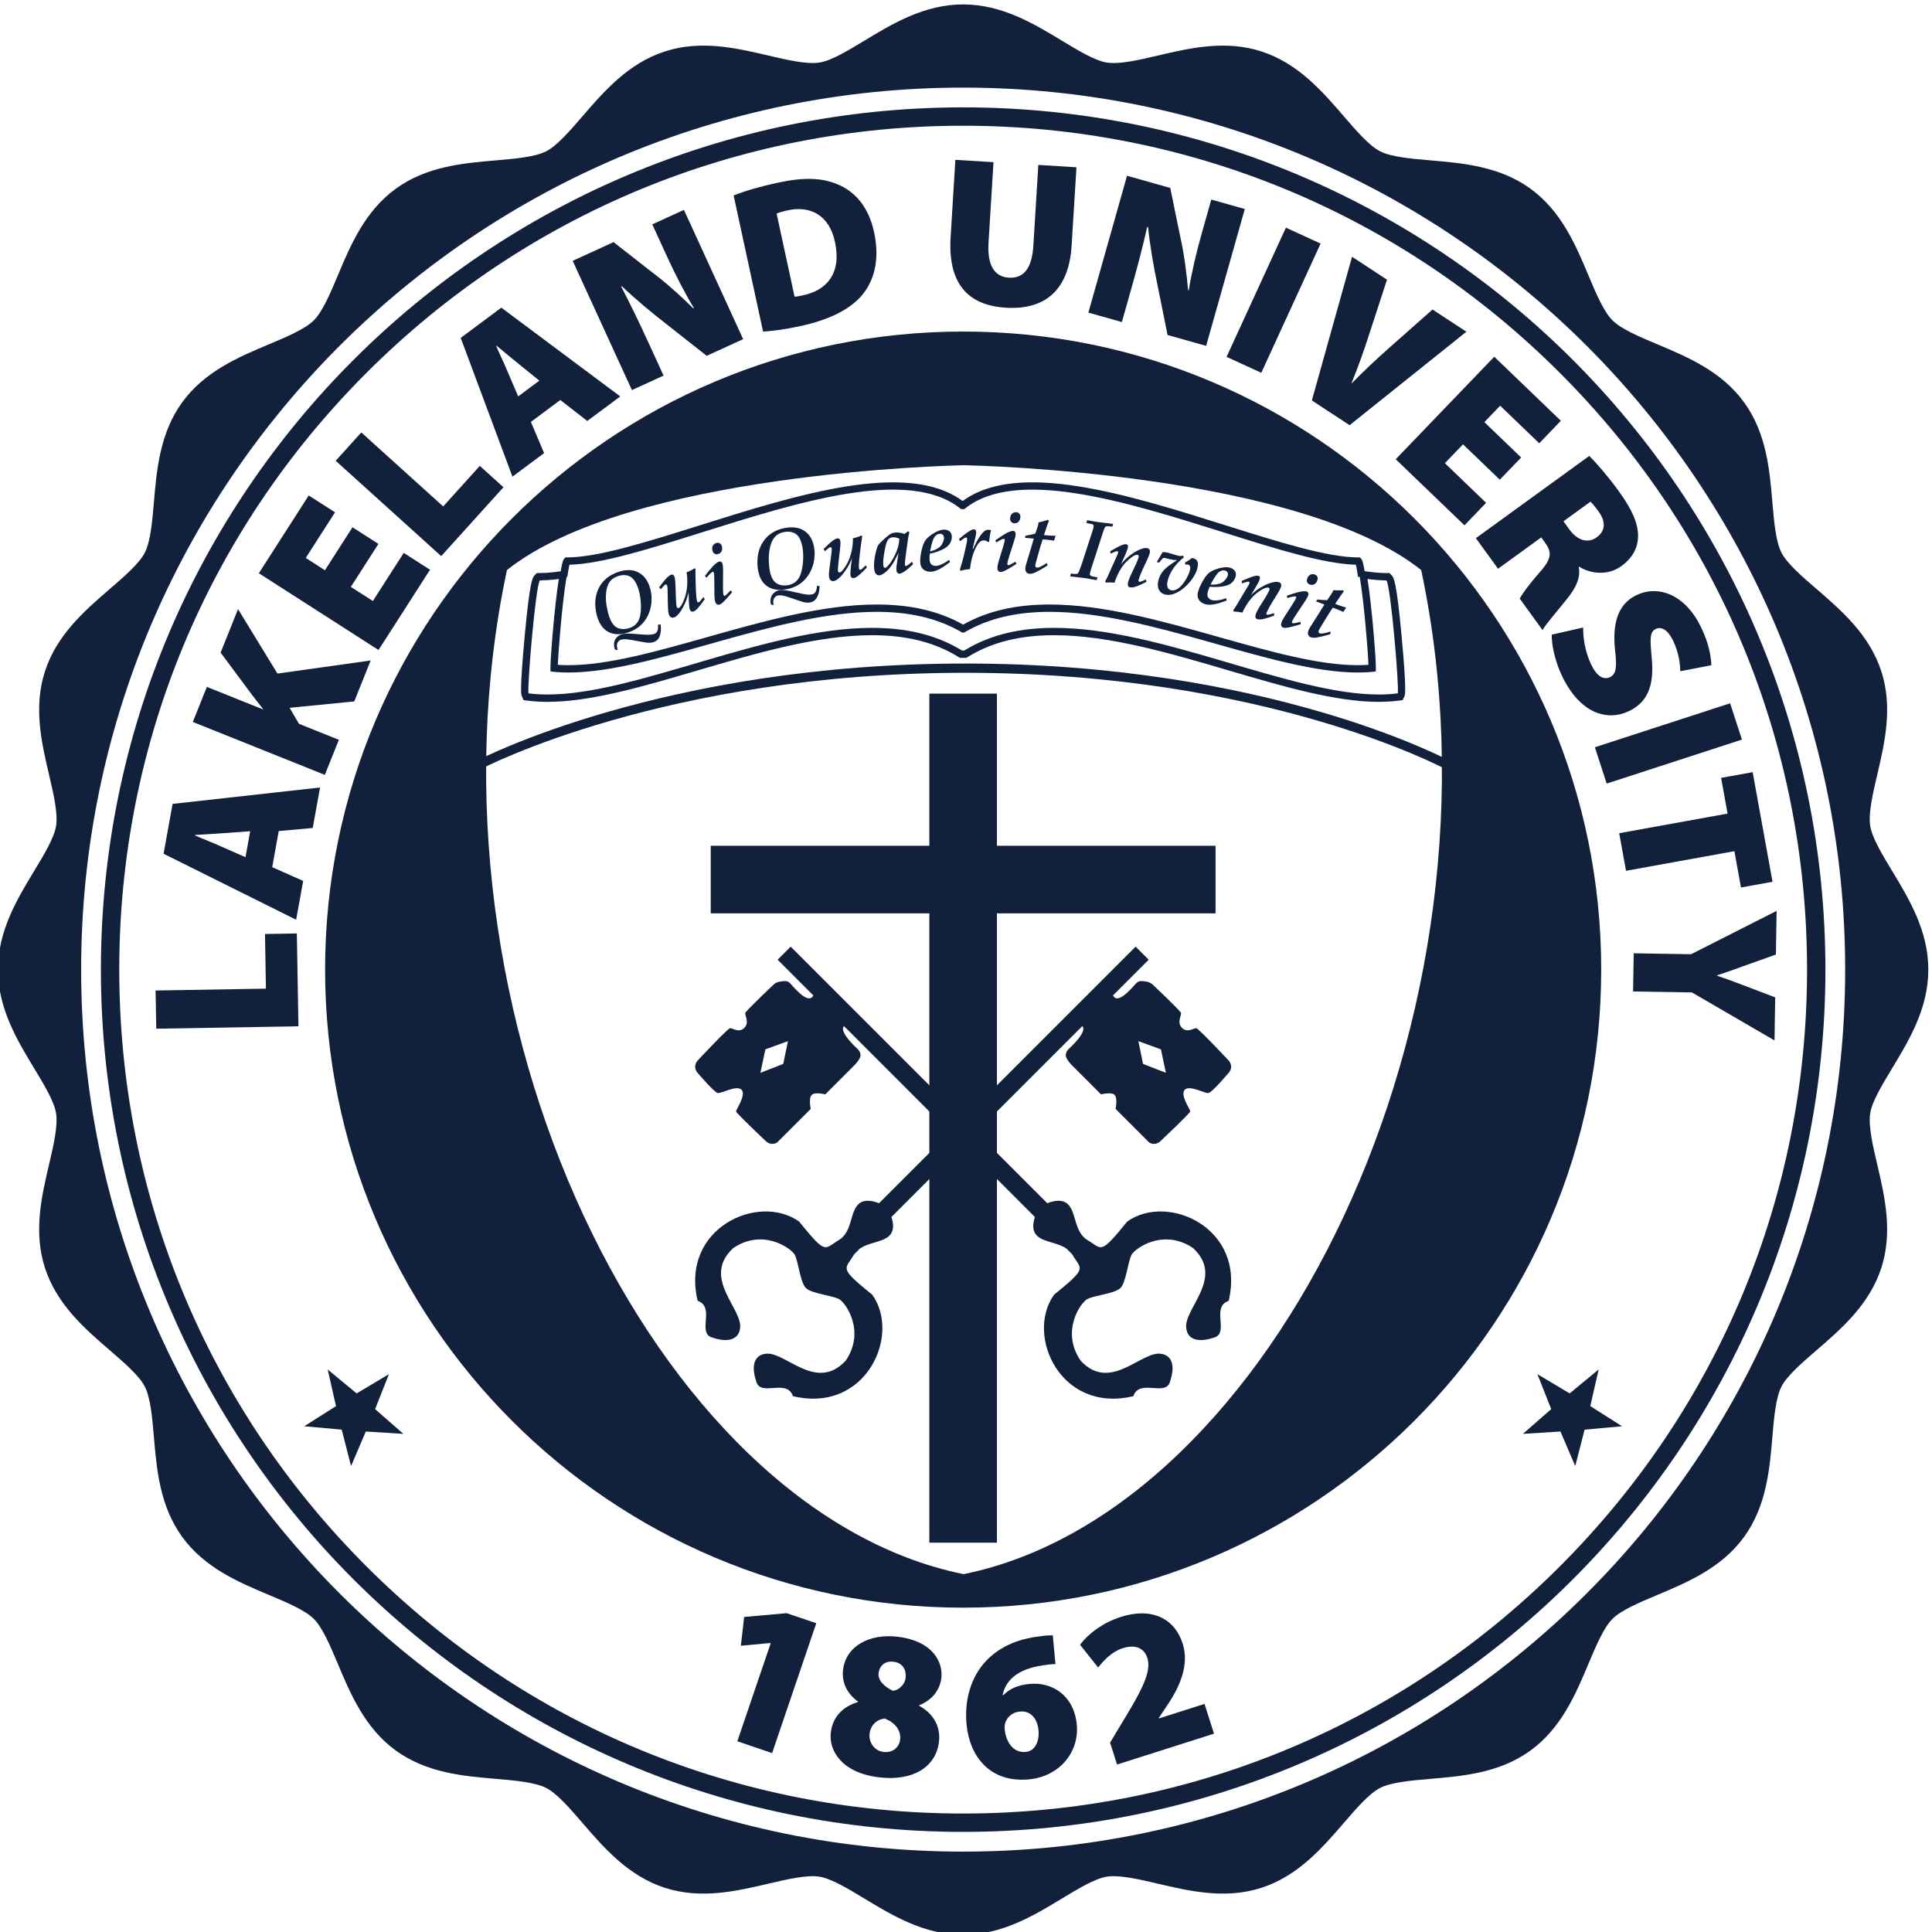 <?xml version="1.0" ?>
<!-- Created with Inkscape (http://www.inkscape.org/) -->
<svg xmlns="http://www.w3.org/2000/svg" xmlns:sodipodi="http://sodipodi.sourceforge.net/DTD/sodipodi-0.dtd" xmlns:inkscape="http://www.inkscape.org/namespaces/inkscape" version="1.1" id="svg29" xml:space="preserve" viewBox="0 0 195.193 195.192" sodipodi:docname="logo.svg" inkscape:version="0.92+devel unknown">
	<defs id="defs33">
		<clipPath clipPathUnits="userSpaceOnUse" id="clipPath47">
			<path d="M 0,792 H 612 V 0 H 0 Z" id="path45" inkscape:connector-curvature="0"/>
		</clipPath>
		<clipPath clipPathUnits="userSpaceOnUse" id="clipPath59">
			<path d="M 28,38.475 H 589 V 26.492 H 28 Z" id="path57" inkscape:connector-curvature="0"/>
		</clipPath>
		<clipPath clipPathUnits="userSpaceOnUse" id="clipPath77">
			<path d="M 17.453,85.131 H 37 V 33.44 H 17.453 Z" id="path75" inkscape:connector-curvature="0"/>
		</clipPath>
		<clipPath clipPathUnits="userSpaceOnUse" id="clipPath101">
			<path d="M 0,792 H 612 V 0 H 0 Z" id="path99" inkscape:connector-curvature="0"/>
		</clipPath>
		<clipPath clipPathUnits="userSpaceOnUse" id="clipPath175">
			<path d="m 236.8,209.945 h 91.295 V 301.24 H 236.8 Z" id="path173" inkscape:connector-curvature="0"/>
		</clipPath>
		<clipPath clipPathUnits="userSpaceOnUse" id="clipPath379">
			<path d="M 474.705,209.945 H 566 v 91.295 h -91.295 z" id="path377" inkscape:connector-curvature="0"/>
		</clipPath>
		<clipPath clipPathUnits="userSpaceOnUse" id="clipPath583">
			<path d="m 277.56,345.28 h 248.4 v 248.399 h -248.4 z" id="path581" inkscape:connector-curvature="0"/>
		</clipPath>
		<clipPath clipPathUnits="userSpaceOnUse" id="clipPath789">
			<path d="m 355.752,209.2 h 91.296 v 91.296 h -91.296 z" id="path787" inkscape:connector-curvature="0"/>
		</clipPath>
	</defs>
	<sodipodi:namedview pagecolor="#ffffff" bordercolor="#666666" inkscape:document-rotation="0" borderopacity="1" objecttolerance="10" gridtolerance="10" guidetolerance="10" inkscape:pageopacity="0" inkscape:pageshadow="2" inkscape:window-width="1920" inkscape:window-height="1061" id="namedview31" showgrid="false" fit-margin-top="0" fit-margin-left="0" fit-margin-right="0" fit-margin-bottom="0" inkscape:zoom="1" inkscape:cx="103.25754" inkscape:cy="44.121138" inkscape:window-x="0" inkscape:window-y="0" inkscape:window-maximized="0" inkscape:current-layer="g37"/>
	<g id="g37" inkscape:groupmode="layer" inkscape:label="file" transform="matrix(1.333,0,0,-1.333,-304.742,679.071)">
		<g id="g577" transform="matrix(0.589,0,0,0.589,64.976,159.417)">
			<g id="g579" clip-path="url(#clipPath583)">
				<g id="g585" transform="translate(339.729,495.299)">
					<path d="m 0,0 -0.561,1.053 c 0.235,0.124 23.914,12.515 62.867,12.515 38.956,0 62.096,-12.393 62.326,-12.519 L 124.059,0.003 C 123.833,0.127 100.935,12.376 62.306,12.376 23.674,12.376 0.233,0.123 0,0" style="fill:#12213b;fill-opacity:1;fill-rule:nonzero;stroke:none" id="path587" inkscape:connector-curvature="0"/>
				</g>
				<g id="g589" transform="translate(401.761,580.434)">
					<path d="m 0,0 c -61.277,0 -110.953,-49.677 -110.953,-110.953 0,-61.279 49.676,-110.957 110.953,-110.957 61.277,0 110.956,49.678 110.956,110.957 C 110.956,-49.677 61.277,0 0,0 m 0,-2.362 c 29.006,0 56.276,-11.295 76.787,-31.806 20.511,-20.511 31.807,-47.781 31.807,-76.785 0,-29.006 -11.296,-56.278 -31.807,-76.789 -20.511,-20.51 -47.781,-31.806 -76.787,-31.806 -29.006,0 -56.275,11.296 -76.785,31.806 -20.511,20.511 -31.807,47.781 -31.807,76.789 0,29.005 11.296,56.275 31.807,76.785 20.51,20.511 47.779,31.806 76.785,31.806" style="fill:#12213b;fill-opacity:1;fill-rule:nonzero;stroke:none" id="path591" inkscape:connector-curvature="0"/>
				</g>
				<g id="g593" transform="translate(319.988,418.027)">
					<path d="m 0,0 3.727,-3.08 4.154,2.475 -1.778,-4.496 3.637,-3.186 -4.828,0.304 -1.905,-4.446 -1.201,4.684 -4.818,0.439 4.085,2.592 z" style="fill:#12213b;fill-opacity:1;fill-rule:nonzero;stroke:none" id="path595" inkscape:connector-curvature="0"/>
				</g>
				<g id="g597" transform="translate(401.817,391.69)">
					<path d="m 0,0 c -39.732,8.045 -70.968,71.702 -58.761,129.207 15.709,12.517 57.132,13.455 58.82,13.488 C 0.025,142.696 0,142.696 0,142.696 h 0.119 c 0,0 -0.024,0 -0.06,-0.001 1.689,-0.033 43.119,-0.971 58.826,-13.488 C 71.09,71.702 39.736,8.045 0,0 m -0.055,159.897 c -45.345,0 -82.106,-36.762 -82.106,-82.105 0,-45.348 36.761,-82.107 82.106,-82.107 45.345,0 82.105,36.759 82.105,82.107 0,45.343 -36.76,82.105 -82.105,82.105" style="fill:#12213b;fill-opacity:1;fill-rule:nonzero;stroke:none" id="path599" inkscape:connector-curvature="0"/>
				</g>
				<g id="g601" transform="translate(401.817,534.386)">
					<path d="M 0,0 C 0,0 0.025,0 0.059,-0.001 0.095,0 0.119,0 0.119,0 Z" style="fill:#12213b;fill-opacity:1;fill-rule:nonzero;stroke:none" id="path603" inkscape:connector-curvature="0"/>
				</g>
				<g id="g605" transform="translate(483.537,418.027)">
					<path d="m 0,0 -3.729,-3.08 -4.152,2.475 1.778,-4.496 -3.639,-3.186 4.828,0.304 1.904,-4.446 1.202,4.684 4.818,0.439 -4.083,2.592 z" style="fill:#12213b;fill-opacity:1;fill-rule:nonzero;stroke:none" id="path607" inkscape:connector-curvature="0"/>
				</g>
				<g id="g609" transform="translate(376.997,382.807)">
					<path d="m 0,0 -0.051,0.018 -3.79,-0.347 0.427,3.7 5.473,0.49 3.806,-1.294 -5.684,-16.714 -4.475,1.523 z" style="fill:#12213b;fill-opacity:1;fill-rule:nonzero;stroke:none" id="path611" inkscape:connector-curvature="0"/>
				</g>
				<g id="g613" transform="translate(390.879,378.96)">
					<path d="M 0,0 C -0.117,-0.944 0.74,-1.761 1.852,-2.283 2.573,-2.208 3.37,-1.512 3.477,-0.65 3.597,0.32 3.171,1.303 1.932,1.458 0.773,1.601 0.11,0.889 0,0 m 2.77,-8.581 c 0.156,1.268 -0.734,2.254 -1.988,2.737 -1.058,-0.143 -1.804,-0.873 -1.938,-1.95 -0.13,-1.051 0.549,-2.203 1.788,-2.355 1.132,-0.141 2.011,0.544 2.138,1.568 m -5.413,4.912 c -1.484,1.059 -2.119,2.56 -1.929,4.097 0.38,3.073 3.426,4.693 7.092,4.24 C 6.941,4.121 8.332,1.431 8.072,-0.671 7.885,-2.18 6.873,-3.506 5.206,-4.148 L 5.2,-4.202 c 1.439,-0.752 2.859,-2.323 2.569,-4.669 -0.401,-3.234 -3.365,-5.085 -7.759,-4.54 -4.798,0.593 -6.439,3.478 -6.155,5.769 0.256,2.075 1.589,3.334 3.495,3.919 z" style="fill:#12213b;fill-opacity:1;fill-rule:nonzero;stroke:none" id="path615" inkscape:connector-curvature="0"/>
				</g>
				<g id="g617" transform="translate(409.837,368.817)">
					<path d="M 0,0 C 1.163,0.109 1.758,1.337 1.622,2.797 1.506,4.041 0.785,5.338 -0.783,5.192 -1.757,5.101 -2.434,4.466 -2.664,3.707 -2.752,3.481 -2.751,3.18 -2.703,2.667 c 0.212,-1.399 1.054,-2.821 2.676,-2.67 z M 3.803,11.294 C 3.338,11.304 2.908,11.237 2.289,11.153 -1.32,10.652 -2.642,9.028 -2.999,7.304 l 0.108,0.009 C -2.069,8.154 -0.993,8.609 0.495,8.747 3.388,9.018 6.198,7.26 6.547,3.502 6.883,-0.094 4.252,-3.177 0.385,-3.537 c -5.085,-0.475 -7.65,3.051 -8.025,7.08 -0.302,3.246 0.63,6.115 2.438,8.084 1.736,1.853 4.065,2.915 7.035,3.247 0.778,0.127 1.244,0.116 1.625,0.124 z" style="fill:#12213b;fill-opacity:1;fill-rule:nonzero;stroke:none" id="path619" inkscape:connector-curvature="0"/>
				</g>
				<g id="g621" transform="translate(421.565,367.191)">
					<path d="m 0,0 -0.897,2.821 1.678,2.786 c 2.469,4.064 3.651,6.349 3.125,8.091 -0.387,1.217 -1.461,1.815 -3.169,1.272 -1.398,-0.445 -2.444,-1.547 -3.169,-2.491 l -2.331,2.935 c 0.997,1.343 2.864,2.821 5.271,3.588 3.908,1.242 6.887,-0.146 7.941,-3.459 C 9.306,12.852 8.082,10.069 6.6,7.83 L 5.364,5.982 5.381,5.931 l 5.875,1.87 1.218,-3.83 z" style="fill:#12213b;fill-opacity:1;fill-rule:nonzero;stroke:none" id="path623" inkscape:connector-curvature="0"/>
				</g>
				<path d="m 406.109,395.738 h -8.697 v 109.257 h 8.697 z" style="fill:#12213b;fill-opacity:1;fill-rule:nonzero;stroke:none" id="path625" inkscape:connector-curvature="0"/>
				<path d="m 434.241,476.72 h -64.959 v 8.697 h 64.959 z" style="fill:#12213b;fill-opacity:1;fill-rule:nonzero;stroke:none" id="path627" inkscape:connector-curvature="0"/>
				<g id="g629" transform="translate(356.959,510.667)">
					<path d="M 0,0 C -0.116,0.302 -0.154,0.588 -0.113,0.856 -0.073,1.123 0.032,1.352 0.204,1.538 0.376,1.726 0.563,1.856 0.769,1.926 0.972,1.997 1.193,2.04 1.428,2.055 1.757,2.071 2.323,2.04 3.123,1.964 3.704,1.914 4.128,1.893 4.393,1.904 4.658,1.916 4.877,1.951 5.047,2.01 5.252,2.081 5.392,2.217 5.47,2.419 5.548,2.621 5.57,2.885 5.538,3.213 L 5.879,3.218 C 5.912,2.91 5.92,2.651 5.905,2.442 5.889,2.233 5.854,2.043 5.8,1.87 5.746,1.697 5.684,1.555 5.612,1.443 5.541,1.332 5.455,1.237 5.355,1.159 5.255,1.082 5.136,1.019 4.999,0.971 4.861,0.923 4.729,0.893 4.601,0.879 4.435,0.866 4.24,0.871 4.014,0.894 3.895,0.906 3.639,0.95 3.246,1.028 2.275,1.215 1.662,1.314 1.404,1.327 1.146,1.339 0.926,1.314 0.741,1.25 0.559,1.187 0.418,1.054 0.316,0.852 0.214,0.648 0.225,0.354 0.348,-0.032 L 0.312,-0.073 Z M -0.735,4.201 C -0.642,3.933 -0.53,3.692 -0.399,3.48 -0.269,3.267 -0.13,3.101 0.017,2.981 0.164,2.861 0.331,2.771 0.518,2.712 0.705,2.653 0.918,2.627 1.157,2.634 1.397,2.642 1.627,2.684 1.848,2.761 2.181,2.877 2.447,3.03 2.644,3.223 2.842,3.416 2.993,3.636 3.094,3.884 3.197,4.132 3.267,4.431 3.304,4.783 3.358,5.248 3.355,5.773 3.298,6.354 3.24,6.936 3.126,7.474 2.955,7.967 2.847,8.279 2.715,8.553 2.562,8.79 2.408,9.026 2.235,9.208 2.043,9.335 1.851,9.462 1.611,9.541 1.323,9.574 1.034,9.605 0.724,9.563 0.391,9.448 0.031,9.323 -0.255,9.158 -0.466,8.953 -0.678,8.748 -0.841,8.491 -0.955,8.18 -1.07,7.87 -1.139,7.478 -1.163,7.003 -1.187,6.528 -1.153,6.031 -1.059,5.51 -0.966,4.99 -0.858,4.553 -0.735,4.201 M -2.229,4.045 c -0.155,0.45 -0.253,0.944 -0.295,1.483 -0.041,0.538 0.003,1.06 0.131,1.562 0.097,0.373 0.248,0.735 0.456,1.09 0.207,0.353 0.499,0.69 0.876,1.008 0.376,0.318 0.856,0.579 1.44,0.781 0.974,0.337 1.817,0.34 2.53,0.008 C 3.621,9.645 4.131,9.037 4.437,8.154 4.677,7.462 4.76,6.744 4.685,6.001 4.595,5.123 4.304,4.35 3.812,3.682 3.321,3.013 2.63,2.524 1.742,2.217 1.274,2.055 0.825,1.974 0.395,1.975 -0.036,1.977 -0.422,2.06 -0.765,2.225 -1.109,2.39 -1.399,2.623 -1.638,2.924 -1.877,3.225 -2.074,3.599 -2.229,4.045" style="fill:#12213b;fill-opacity:1;fill-rule:nonzero;stroke:none" id="path631" inkscape:connector-curvature="0"/>
				</g>
				<g id="g633" transform="translate(362.849,518.423)">
					<path d="M 0,0 -0.204,0.252 C 0.254,0.884 0.614,1.321 0.874,1.563 1.058,1.731 1.217,1.835 1.352,1.875 1.448,1.902 1.533,1.893 1.607,1.846 1.682,1.799 1.74,1.708 1.779,1.571 1.812,1.458 1.835,1.332 1.852,1.192 c 0.023,-0.23 0.041,-0.6 0.056,-1.11 0.032,-1.008 0.06,-1.654 0.085,-1.936 0.013,-0.184 0.032,-0.319 0.058,-0.404 0.02,-0.072 0.052,-0.12 0.095,-0.144 0.044,-0.025 0.091,-0.03 0.141,-0.015 0.067,0.02 0.136,0.071 0.21,0.155 0.118,0.131 0.249,0.356 0.396,0.676 0.145,0.32 0.255,0.633 0.329,0.94 0.128,0.518 0.193,1.033 0.196,1.547 0.004,0.513 -0.031,0.941 -0.101,1.283 0.373,0.134 0.72,0.308 1.041,0.52 L 4.47,2.642 c -0.008,-0.46 0,-1.096 0.022,-1.907 0.022,-0.81 0.053,-1.396 0.092,-1.757 0.029,-0.236 0.058,-0.404 0.088,-0.506 0.02,-0.066 0.047,-0.11 0.082,-0.132 0.036,-0.023 0.076,-0.028 0.119,-0.015 0.05,0.014 0.1,0.045 0.148,0.093 0.067,0.067 0.222,0.259 0.464,0.576 L 5.664,-1.265 5.229,-1.863 C 5.057,-2.09 4.901,-2.281 4.763,-2.434 4.624,-2.587 4.501,-2.697 4.397,-2.765 4.323,-2.812 4.248,-2.847 4.174,-2.868 4.076,-2.897 3.986,-2.886 3.904,-2.835 3.821,-2.784 3.76,-2.69 3.719,-2.552 3.698,-2.48 3.683,-2.404 3.674,-2.321 3.65,-2.136 3.629,-1.885 3.613,-1.567 L 3.58,-0.36 C 3.512,-0.695 3.431,-0.991 3.34,-1.246 3.19,-1.675 2.999,-2.092 2.766,-2.497 2.533,-2.901 2.299,-3.209 2.063,-3.418 1.937,-3.528 1.814,-3.601 1.694,-3.636 1.547,-3.679 1.414,-3.663 1.294,-3.589 1.175,-3.515 1.086,-3.381 1.03,-3.186 0.993,-3.059 0.966,-2.912 0.95,-2.743 0.935,-2.617 0.922,-2.298 0.91,-1.783 0.893,-1.103 0.883,-0.56 0.879,-0.154 0.874,0.141 0.858,0.338 0.83,0.437 0.807,0.515 0.777,0.567 0.74,0.594 0.703,0.62 0.664,0.627 0.62,0.615 0.524,0.586 0.316,0.381 0,0" style="fill:#12213b;fill-opacity:1;fill-rule:nonzero;stroke:none" id="path635" inkscape:connector-curvature="0"/>
				</g>
				<g id="g637" transform="translate(369.497,523.428)">
					<path d="M 0,0 C -0.059,0.228 -0.038,0.43 0.062,0.609 0.161,0.787 0.311,0.902 0.51,0.953 0.679,0.997 0.829,0.978 0.958,0.9 1.088,0.821 1.175,0.696 1.22,0.524 1.282,0.278 1.268,0.064 1.174,-0.12 1.082,-0.304 0.934,-0.422 0.731,-0.474 0.552,-0.52 0.399,-0.502 0.27,-0.421 0.141,-0.341 0.051,-0.2 0,0 m -0.764,-3.524 -0.197,0.241 0.56,0.701 c 0.29,0.347 0.486,0.571 0.59,0.67 0.167,0.161 0.321,0.286 0.461,0.373 0.088,0.052 0.166,0.087 0.237,0.105 0.082,0.021 0.162,0.005 0.243,-0.048 0.079,-0.052 0.135,-0.139 0.166,-0.259 0.033,-0.131 0.055,-0.27 0.064,-0.418 0.012,-0.232 0.015,-0.742 0.005,-1.533 -0.008,-0.79 -0.007,-1.306 0.004,-1.547 0.012,-0.241 0.027,-0.397 0.046,-0.47 0.013,-0.054 0.039,-0.093 0.076,-0.118 0.037,-0.023 0.071,-0.03 0.105,-0.022 0.041,0.011 0.099,0.051 0.175,0.121 0.172,0.156 0.359,0.35 0.562,0.583 L 2.541,-5.384 C 2.323,-5.645 2.074,-5.93 1.793,-6.239 1.512,-6.547 1.3,-6.752 1.157,-6.851 1.064,-6.915 0.971,-6.959 0.877,-6.983 0.762,-7.013 0.657,-6.993 0.559,-6.924 0.463,-6.856 0.39,-6.73 0.343,-6.547 c -0.037,0.144 -0.06,0.298 -0.07,0.461 -0.015,0.216 -0.023,0.608 -0.02,1.173 0.002,1.169 -0.022,1.849 -0.071,2.042 -0.011,0.045 -0.031,0.077 -0.059,0.095 -0.029,0.018 -0.06,0.024 -0.093,0.014 -0.135,-0.034 -0.4,-0.288 -0.794,-0.762" style="fill:#12213b;fill-opacity:1;fill-rule:nonzero;stroke:none" id="path639" inkscape:connector-curvature="0"/>
				</g>
				<g id="g641" transform="translate(377.018,516.49)">
					<path d="m 0,0 c -0.072,0.316 -0.069,0.604 0.009,0.863 0.077,0.259 0.214,0.47 0.41,0.63 0.196,0.161 0.399,0.262 0.611,0.303 0.212,0.04 0.434,0.05 0.669,0.03 C 2.028,1.796 2.584,1.686 3.365,1.497 3.934,1.363 4.35,1.283 4.614,1.256 4.879,1.229 5.099,1.233 5.278,1.267 5.49,1.308 5.649,1.422 5.754,1.611 5.86,1.8 5.92,2.059 5.935,2.387 L 6.271,2.344 C 6.26,2.034 6.232,1.777 6.186,1.573 6.14,1.368 6.078,1.184 5.999,1.021 5.921,0.857 5.838,0.725 5.751,0.626 5.664,0.526 5.565,0.444 5.455,0.381 5.344,0.318 5.218,0.273 5.074,0.245 4.931,0.217 4.794,0.206 4.666,0.211 4.5,0.222 4.308,0.255 4.088,0.31 3.972,0.339 3.726,0.42 3.349,0.553 2.418,0.877 1.826,1.064 1.574,1.113 1.321,1.163 1.099,1.169 0.907,1.132 0.719,1.096 0.561,0.984 0.431,0.799 0.303,0.613 0.271,0.319 0.338,-0.081 L 0.297,-0.116 Z M -0.132,4.26 C -0.078,3.98 -0.001,3.726 0.097,3.497 0.197,3.268 0.31,3.083 0.439,2.943 0.566,2.802 0.719,2.689 0.895,2.603 1.071,2.518 1.277,2.462 1.516,2.435 1.752,2.408 1.986,2.417 2.215,2.461 2.561,2.528 2.844,2.642 3.067,2.804 3.289,2.967 3.469,3.163 3.605,3.395 3.742,3.626 3.853,3.913 3.939,4.256 4.058,4.71 4.13,5.229 4.156,5.815 4.182,6.399 4.145,6.949 4.046,7.463 3.983,7.788 3.893,8.078 3.774,8.335 3.656,8.591 3.511,8.796 3.339,8.95 3.168,9.103 2.942,9.216 2.662,9.29 2.382,9.362 2.069,9.365 1.723,9.299 1.35,9.227 1.045,9.105 0.807,8.932 0.568,8.759 0.371,8.527 0.215,8.236 0.057,7.945 -0.066,7.566 -0.157,7.099 -0.248,6.632 -0.284,6.134 -0.266,5.605 -0.248,5.075 -0.202,4.627 -0.132,4.26 m -1.504,0.059 c -0.09,0.468 -0.117,0.972 -0.081,1.512 0.036,0.539 0.154,1.048 0.352,1.529 0.148,0.354 0.351,0.692 0.607,1.013 0.255,0.321 0.591,0.612 1.01,0.873 0.417,0.262 0.93,0.451 1.534,0.568 C 2.799,10.009 3.634,9.891 4.292,9.46 4.949,9.028 5.367,8.354 5.543,7.435 5.682,6.715 5.662,5.993 5.483,5.266 5.268,4.41 4.87,3.686 4.289,3.094 3.707,2.501 2.954,2.117 2.031,1.939 1.546,1.846 1.09,1.83 0.665,1.893 0.239,1.956 -0.132,2.094 -0.448,2.306 c -0.315,0.213 -0.57,0.486 -0.763,0.818 -0.194,0.332 -0.335,0.73 -0.425,1.195" style="fill:#12213b;fill-opacity:1;fill-rule:nonzero;stroke:none" id="path643" inkscape:connector-curvature="0"/>
				</g>
				<g id="g645" transform="translate(383.969,523.321)">
					<path d="M 0,0 -0.163,0.279 C 0.383,0.835 0.803,1.213 1.094,1.414 1.301,1.552 1.474,1.63 1.612,1.649 1.711,1.662 1.794,1.64 1.86,1.583 1.926,1.526 1.969,1.426 1.989,1.285 2.003,1.169 2.009,1.04 2.003,0.9 1.991,0.669 1.955,0.3 1.893,-0.207 1.773,-1.209 1.705,-1.851 1.686,-2.133 1.673,-2.319 1.672,-2.455 1.684,-2.543 c 0.01,-0.074 0.034,-0.126 0.073,-0.156 0.039,-0.031 0.085,-0.043 0.137,-0.036 0.068,0.01 0.146,0.05 0.231,0.122 0.136,0.112 0.3,0.315 0.492,0.61 0.193,0.294 0.349,0.587 0.468,0.88 0.204,0.493 0.346,0.994 0.426,1.501 0.08,0.508 0.11,0.936 0.091,1.285 C 3.99,1.74 4.359,1.859 4.709,2.021 L 4.808,1.943 C 4.732,1.488 4.644,0.858 4.545,0.054 4.445,-0.751 4.389,-1.335 4.375,-1.699 4.367,-1.937 4.371,-2.108 4.385,-2.213 4.394,-2.28 4.414,-2.328 4.446,-2.356 c 0.032,-0.027 0.071,-0.039 0.115,-0.033 0.052,0.008 0.105,0.031 0.16,0.07 0.077,0.056 0.258,0.225 0.544,0.503 L 5.403,-2.099 4.884,-2.625 C 4.68,-2.824 4.498,-2.989 4.338,-3.119 4.179,-3.249 4.043,-3.34 3.929,-3.391 3.848,-3.427 3.769,-3.449 3.693,-3.46 3.592,-3.473 3.505,-3.449 3.431,-3.386 c -0.074,0.063 -0.121,0.165 -0.14,0.308 -0.01,0.074 -0.013,0.152 -0.01,0.235 0.003,0.187 0.021,0.439 0.053,0.755 l 0.147,1.197 C 3.364,-1.212 3.24,-1.491 3.111,-1.731 2.899,-2.132 2.647,-2.516 2.356,-2.881 2.066,-3.246 1.789,-3.514 1.524,-3.686 1.383,-3.777 1.25,-3.83 1.126,-3.846 0.975,-3.866 0.845,-3.831 0.738,-3.74 c -0.107,0.091 -0.174,0.238 -0.201,0.438 -0.017,0.131 -0.021,0.281 -0.012,0.45 0.003,0.127 0.038,0.445 0.104,0.956 0.085,0.675 0.156,1.213 0.213,1.616 0.04,0.292 0.053,0.489 0.04,0.591 C 0.87,0.392 0.85,0.449 0.817,0.48 0.785,0.511 0.746,0.524 0.702,0.519 0.602,0.505 0.368,0.332 0,0" style="fill:#12213b;fill-opacity:1;fill-rule:nonzero;stroke:none" id="path647" inkscape:connector-curvature="0"/>
				</g>
				<g id="g649" transform="translate(393.546,524.941)">
					<path d="M 0,0 C -0.159,0.07 -0.311,0.117 -0.455,0.144 -0.601,0.171 -0.739,0.18 -0.87,0.169 -1.112,0.148 -1.309,0.041 -1.461,-0.153 c -0.153,-0.195 -0.3,-0.686 -0.441,-1.472 -0.142,-0.786 -0.197,-1.374 -0.164,-1.763 0.013,-0.149 0.042,-0.25 0.088,-0.303 0.046,-0.053 0.097,-0.078 0.153,-0.074 0.058,0.005 0.13,0.047 0.214,0.125 0.243,0.22 0.491,0.542 0.745,0.965 0.253,0.422 0.46,0.869 0.619,1.341 C -0.087,-0.862 -0.005,-0.418 0,0 m 1.626,-2.96 0.143,-0.33 c -0.803,-0.786 -1.39,-1.193 -1.76,-1.224 -0.088,-0.008 -0.17,0.03 -0.247,0.113 -0.077,0.083 -0.123,0.203 -0.135,0.358 -0.012,0.131 -0.004,0.306 0.022,0.526 0.031,0.292 0.115,0.852 0.252,1.68 -0.337,-0.67 -0.534,-1.054 -0.592,-1.152 -0.254,-0.413 -0.499,-0.746 -0.733,-0.997 -0.235,-0.252 -0.49,-0.455 -0.766,-0.609 -0.136,-0.079 -0.257,-0.124 -0.364,-0.132 -0.176,-0.015 -0.328,0.045 -0.453,0.181 -0.127,0.136 -0.204,0.379 -0.233,0.73 -0.041,0.492 0.004,1.058 0.135,1.699 0.131,0.641 0.261,1.064 0.386,1.271 0.093,0.147 0.317,0.385 0.676,0.714 0.358,0.33 0.636,0.559 0.835,0.688 0.199,0.129 0.441,0.205 0.729,0.229 C -0.316,0.799 -0.13,0.789 0.08,0.756 0.29,0.725 0.482,0.671 0.655,0.596 L 1.117,0.939 1.299,0.826 C 1.236,0.614 1.179,0.334 1.128,-0.013 0.975,-1.041 0.854,-1.921 0.765,-2.654 0.726,-3.007 0.71,-3.232 0.718,-3.327 0.724,-3.402 0.74,-3.453 0.764,-3.482 0.79,-3.51 0.82,-3.523 0.854,-3.52 c 0.056,0.004 0.139,0.043 0.248,0.114 0.152,0.104 0.327,0.253 0.524,0.446" style="fill:#12213b;fill-opacity:1;fill-rule:nonzero;stroke:none" id="path651" inkscape:connector-curvature="0"/>
				</g>
				<g id="g653" transform="translate(397.502,523.292)">
					<path d="m 0,0 c 0.33,0.09 0.565,0.169 0.702,0.238 0.27,0.13 0.473,0.263 0.608,0.4 C 1.447,0.775 1.561,0.952 1.658,1.171 1.754,1.39 1.8,1.585 1.794,1.756 1.787,1.923 1.736,2.052 1.638,2.143 1.54,2.234 1.416,2.277 1.265,2.272 1.09,2.266 0.92,2.196 0.754,2.063 0.588,1.928 0.441,1.675 0.314,1.304 0.215,1.02 0.11,0.584 0,0 M 2.45,-1.078 2.575,-1.367 C 2.092,-1.723 1.766,-1.953 1.599,-2.059 1.284,-2.251 1.007,-2.39 0.767,-2.474 0.528,-2.559 0.31,-2.605 0.115,-2.612 c -0.255,-0.008 -0.491,0.036 -0.709,0.134 -0.218,0.097 -0.382,0.244 -0.493,0.437 -0.111,0.194 -0.171,0.417 -0.18,0.67 -0.016,0.49 0.061,1.077 0.234,1.759 0.086,0.338 0.187,0.613 0.304,0.828 0.117,0.214 0.288,0.421 0.511,0.621 0.356,0.318 0.767,0.581 1.236,0.789 0.261,0.112 0.504,0.172 0.727,0.18 C 2.069,2.816 2.324,2.743 2.509,2.583 2.694,2.424 2.792,2.207 2.801,1.933 2.812,1.595 2.721,1.278 2.528,0.981 2.335,0.684 1.992,0.423 1.497,0.198 1.003,-0.027 0.493,-0.192 -0.032,-0.294 c -0.029,-0.269 -0.04,-0.503 -0.034,-0.703 0.011,-0.337 0.099,-0.568 0.262,-0.691 0.164,-0.123 0.349,-0.18 0.554,-0.174 0.214,0.008 0.472,0.079 0.778,0.218 0.305,0.137 0.612,0.326 0.922,0.566" style="fill:#12213b;fill-opacity:1;fill-rule:nonzero;stroke:none" id="path655" inkscape:connector-curvature="0"/>
				</g>
				<g id="g657" transform="translate(401.445,520.805)">
					<path d="M 0,0 -0.112,0.14 0.15,0.988 C 0.299,1.524 0.417,1.986 0.503,2.372 0.59,2.758 0.678,3.148 0.767,3.543 0.805,3.739 0.825,3.901 0.826,4.029 0.827,4.133 0.817,4.201 0.794,4.235 0.772,4.269 0.744,4.286 0.709,4.287 0.597,4.288 0.335,4.128 -0.08,3.804 L -0.208,4.099 C 0.257,4.482 0.602,4.754 0.827,4.916 1.053,5.077 1.265,5.2 1.466,5.282 1.561,5.319 1.641,5.338 1.705,5.337 1.787,5.337 1.856,5.301 1.912,5.231 1.969,5.161 1.997,5.06 1.995,4.929 1.994,4.825 1.974,4.683 1.938,4.502 1.919,4.403 1.785,3.841 1.536,2.816 L 1.609,2.815 C 1.875,3.434 2.142,3.945 2.412,4.348 2.681,4.75 2.92,5.018 3.127,5.151 3.264,5.234 3.418,5.275 3.588,5.273 3.69,5.272 3.796,5.254 3.908,5.217 3.846,5.008 3.794,4.765 3.749,4.486 3.705,4.208 3.678,3.964 3.669,3.755 L 3.548,3.682 C 3.377,3.831 3.191,3.908 2.993,3.91 2.806,3.912 2.634,3.848 2.476,3.718 2.258,3.543 2.033,3.191 1.802,2.664 1.511,2.005 1.308,1.19 1.194,0.216 L 0.355,0.098 C 0.25,0.078 0.131,0.045 0,0" style="fill:#12213b;fill-opacity:1;fill-rule:nonzero;stroke:none" id="path659" inkscape:connector-curvature="0"/>
				</g>
				<g id="g661" transform="translate(407.808,527.583)">
					<path d="M 0,0 C 0.013,0.235 0.093,0.422 0.241,0.562 0.39,0.702 0.565,0.767 0.771,0.756 0.945,0.748 1.082,0.686 1.182,0.572 1.282,0.458 1.327,0.312 1.319,0.135 1.305,-0.117 1.227,-0.317 1.084,-0.465 0.94,-0.612 0.764,-0.681 0.556,-0.67 0.372,-0.66 0.23,-0.598 0.132,-0.482 0.034,-0.367 -0.01,-0.206 0,0 m -1.787,-3.141 -0.115,0.288 0.743,0.5 c 0.378,0.243 0.632,0.397 0.762,0.462 0.207,0.103 0.39,0.174 0.549,0.216 0.099,0.024 0.185,0.033 0.258,0.03 C 0.494,-1.65 0.565,-1.689 0.626,-1.763 0.687,-1.837 0.714,-1.936 0.708,-2.06 0.7,-2.195 0.679,-2.334 0.644,-2.477 0.588,-2.701 0.437,-3.189 0.193,-3.939 -0.052,-4.69 -0.204,-5.181 -0.265,-5.415 c -0.061,-0.232 -0.093,-0.386 -0.097,-0.46 -0.003,-0.057 0.01,-0.102 0.037,-0.135 0.029,-0.034 0.06,-0.051 0.096,-0.053 0.041,-0.002 0.108,0.019 0.201,0.063 0.211,0.098 0.448,0.228 0.711,0.39 L 0.81,-5.9 C 0.524,-6.085 0.201,-6.282 -0.159,-6.493 -0.52,-6.703 -0.783,-6.835 -0.949,-6.887 -1.056,-6.92 -1.158,-6.934 -1.256,-6.93 c -0.119,0.007 -0.214,0.057 -0.286,0.151 -0.071,0.094 -0.102,0.235 -0.092,0.422 0.006,0.15 0.03,0.303 0.07,0.461 0.049,0.21 0.158,0.584 0.329,1.122 0.35,1.11 0.531,1.765 0.541,1.963 0.002,0.047 -0.007,0.082 -0.029,0.109 -0.021,0.026 -0.048,0.039 -0.083,0.041 -0.139,0.007 -0.466,-0.153 -0.981,-0.48" style="fill:#12213b;fill-opacity:1;fill-rule:nonzero;stroke:none" id="path663" inkscape:connector-curvature="0"/>
				</g>
				<g id="g665" transform="translate(412.524,521.804)">
					<path d="m 0,0 0.105,-0.308 c -0.194,-0.13 -0.498,-0.315 -0.913,-0.554 -0.413,-0.24 -0.741,-0.397 -0.984,-0.473 -0.161,-0.047 -0.3,-0.065 -0.416,-0.056 -0.206,0.019 -0.352,0.096 -0.442,0.234 -0.09,0.137 -0.126,0.306 -0.108,0.504 0.01,0.125 0.04,0.281 0.091,0.469 0.037,0.143 0.227,0.771 0.571,1.884 0.229,0.747 0.369,1.228 0.423,1.441 l -1.146,0.099 0.093,0.28 c 0.307,0.038 0.724,0.126 1.25,0.263 0.018,0.083 0.074,0.248 0.166,0.492 0.145,0.387 0.228,0.705 0.249,0.956 0.162,0.025 0.321,0.06 0.477,0.104 L 0.16,5.554 0.269,5.411 C 0.124,5.078 -0.086,4.471 -0.364,3.592 L 0.172,3.547 C 0.527,3.516 0.83,3.504 1.083,3.511 L 1.121,3.465 C 1.02,3.18 0.956,2.983 0.929,2.876 0.625,2.931 0.325,2.97 0.026,2.996 L -0.527,3.043 C -0.557,2.942 -0.655,2.632 -0.822,2.115 -0.827,2.097 -0.98,1.562 -1.283,0.51 c -0.092,-0.331 -0.15,-0.55 -0.173,-0.655 -0.012,-0.059 -0.02,-0.112 -0.024,-0.158 -0.007,-0.086 0.01,-0.153 0.051,-0.203 0.041,-0.05 0.1,-0.078 0.177,-0.084 0.107,-0.01 0.243,0.023 0.407,0.099 C -0.547,-0.352 -0.265,-0.188 0,0" style="fill:#12213b;fill-opacity:1;fill-rule:nonzero;stroke:none" id="path667" inkscape:connector-curvature="0"/>
				</g>
				<g id="g669" transform="translate(415.531,520.084)">
					<path d="M 0,0 0.093,0.363 C 0.413,0.31 0.663,0.295 0.841,0.316 0.881,0.321 0.914,0.332 0.941,0.35 1,0.392 1.055,0.462 1.105,0.558 1.157,0.655 1.314,1.086 1.578,1.848 l 0.884,2.73 C 2.806,5.581 2.995,6.195 3.027,6.421 3.04,6.505 3.025,6.573 2.985,6.623 2.945,6.674 2.862,6.714 2.735,6.743 2.657,6.76 2.439,6.802 2.083,6.867 L 2.192,7.228 C 2.723,7.124 3.215,7.04 3.671,6.975 3.975,6.932 4.597,6.857 5.534,6.753 L 5.42,6.393 C 5.027,6.449 4.785,6.468 4.695,6.453 4.641,6.442 4.59,6.421 4.546,6.388 4.501,6.354 4.46,6.296 4.423,6.211 4.337,6.033 4.134,5.424 3.809,4.386 3.381,3.054 3.082,2.134 2.915,1.626 2.689,0.951 2.564,0.526 2.54,0.354 2.528,0.273 2.537,0.207 2.567,0.157 2.596,0.105 2.66,0.061 2.756,0.022 2.853,-0.017 3.105,-0.065 3.512,-0.123 l -0.1,-0.363 C 2.574,-0.338 2.029,-0.246 1.777,-0.21 1.608,-0.186 1.016,-0.116 0,0" style="fill:#12213b;fill-opacity:1;fill-rule:nonzero;stroke:none" id="path671" inkscape:connector-curvature="0"/>
				</g>
				<g id="g673" transform="translate(420.137,519.274)">
					<path d="M 0,0 -0.105,0.15 C 0.013,0.363 0.13,0.596 0.246,0.849 0.497,1.402 0.7,1.858 0.856,2.215 1.011,2.573 1.187,2.964 1.384,3.386 1.487,3.609 1.547,3.764 1.563,3.851 1.574,3.91 1.569,3.956 1.551,3.989 1.531,4.02 1.505,4.04 1.471,4.046 1.355,4.068 1.072,3.962 0.624,3.731 L 0.536,4.039 c 0.73,0.43 1.252,0.703 1.569,0.819 0.209,0.077 0.378,0.104 0.508,0.08 C 2.704,4.922 2.767,4.884 2.804,4.825 2.84,4.766 2.848,4.675 2.825,4.553 2.797,4.403 2.744,4.229 2.666,4.03 2.545,3.713 2.3,3.157 1.932,2.361 2.365,2.91 2.876,3.382 3.464,3.777 3.895,4.062 4.296,4.262 4.667,4.375 4.914,4.453 5.124,4.476 5.296,4.444 5.439,4.418 5.541,4.356 5.601,4.258 5.661,4.161 5.676,4.032 5.647,3.872 5.624,3.746 5.574,3.584 5.495,3.386 5.368,3.074 5.115,2.525 4.739,1.74 4.558,1.343 4.416,1.001 4.314,0.713 4.246,0.52 4.207,0.391 4.194,0.324 4.182,0.258 4.185,0.205 4.202,0.166 4.218,0.138 4.244,0.121 4.281,0.114 4.341,0.103 4.433,0.119 4.555,0.161 4.748,0.227 4.943,0.316 5.14,0.427 L 5.213,0.111 C 4.566,-0.228 4.058,-0.451 3.688,-0.557 3.468,-0.619 3.27,-0.634 3.095,-0.601 c -0.131,0.023 -0.214,0.09 -0.251,0.2 -0.037,0.109 -0.042,0.237 -0.015,0.384 0.05,0.276 0.282,0.839 0.696,1.689 0.413,0.85 0.644,1.405 0.69,1.663 C 4.227,3.401 4.219,3.456 4.19,3.499 4.161,3.543 4.116,3.57 4.059,3.58 3.983,3.594 3.892,3.582 3.786,3.543 3.555,3.459 3.27,3.269 2.93,2.974 2.59,2.679 2.304,2.363 2.075,2.026 1.845,1.689 1.661,1.365 1.519,1.055 1.313,0.606 1.173,0.254 1.101,0.001 0.675,0.042 0.308,0.042 0,0" style="fill:#12213b;fill-opacity:1;fill-rule:nonzero;stroke:none" id="path675" inkscape:connector-curvature="0"/>
				</g>
				<g id="g677" transform="translate(426.678,521.92)">
					<path d="M 0,0 0.749,1.288 C 1.001,1.283 1.2,1.263 1.345,1.23 1.475,1.2 1.686,1.138 1.979,1.045 2.271,0.95 2.514,0.881 2.703,0.838 2.88,0.798 3.022,0.778 3.13,0.78 3.209,0.783 3.294,0.803 3.384,0.839 L 3.48,0.603 C 3.242,0.431 2.966,0.179 2.655,-0.154 2.344,-0.487 2.078,-0.853 1.856,-1.253 1.635,-1.654 1.481,-2.045 1.394,-2.426 1.31,-2.794 1.313,-3.074 1.401,-3.266 1.49,-3.458 1.64,-3.578 1.85,-3.625 c 0.156,-0.036 0.334,-0.024 0.531,0.035 0.197,0.059 0.418,0.205 0.662,0.438 0.244,0.232 0.491,0.56 0.74,0.981 0.251,0.427 0.421,0.836 0.509,1.224 0.031,0.15 0.023,0.285 -0.023,0.405 -0.046,0.12 -0.125,0.193 -0.238,0.218 C 3.928,-0.3 3.814,-0.302 3.686,-0.327 l -0.06,0.276 C 3.773,0.014 3.941,0.111 4.131,0.24 4.277,0.335 4.391,0.424 4.47,0.508 4.561,0.514 4.638,0.508 4.703,0.494 4.839,0.463 4.962,0.402 5.07,0.312 5.13,0.262 5.181,0.189 5.223,0.094 5.266,-0.002 5.288,-0.118 5.291,-0.256 5.294,-0.393 5.274,-0.555 5.231,-0.743 5.165,-1.038 5.062,-1.312 4.927,-1.565 4.703,-1.982 4.434,-2.364 4.119,-2.712 3.709,-3.162 3.31,-3.503 2.924,-3.734 2.537,-3.966 2.195,-4.111 1.897,-4.171 1.6,-4.231 1.335,-4.235 1.105,-4.182 0.738,-4.099 0.467,-3.901 0.293,-3.59 c -0.174,0.311 -0.207,0.706 -0.097,1.187 0.083,0.363 0.224,0.694 0.423,0.991 0.201,0.297 0.467,0.577 0.798,0.839 0.236,0.19 0.632,0.464 1.19,0.822 C 2.397,0.254 2.245,0.263 2.153,0.277 2.059,0.29 1.878,0.327 1.609,0.388 L 1.153,0.503 C 1.018,0.534 0.918,0.542 0.854,0.527 0.789,0.513 0.705,0.437 0.599,0.301 L 0.301,-0.068 Z" style="fill:#12213b;fill-opacity:1;fill-rule:nonzero;stroke:none" id="path679" inkscape:connector-curvature="0"/>
				</g>
				<g id="g681" transform="translate(433.597,519.022)">
					<path d="M 0,0 C 0.339,-0.009 0.584,-0.001 0.736,0.025 1.03,0.072 1.26,0.141 1.428,0.233 1.596,0.324 1.759,0.461 1.913,0.642 2.068,0.825 2.167,0.997 2.211,1.163 2.254,1.325 2.242,1.463 2.176,1.578 2.109,1.694 2.004,1.771 1.86,1.81 1.691,1.854 1.509,1.837 1.313,1.756 1.117,1.675 0.904,1.476 0.675,1.157 0.499,0.913 0.273,0.528 0,0 M 2.024,-1.742 2.059,-2.055 C 1.495,-2.254 1.117,-2.379 0.926,-2.432 0.57,-2.524 0.265,-2.576 0.011,-2.588 c -0.253,-0.011 -0.474,0.008 -0.663,0.058 -0.245,0.066 -0.458,0.177 -0.638,0.334 -0.18,0.156 -0.295,0.343 -0.346,0.561 -0.05,0.217 -0.042,0.449 0.023,0.692 0.126,0.475 0.371,1.013 0.733,1.616 0.18,0.298 0.358,0.533 0.531,0.704 0.173,0.171 0.396,0.32 0.668,0.446 C 0.75,2.024 1.22,2.157 1.727,2.221 2.009,2.252 2.258,2.24 2.473,2.182 2.786,2.099 3.008,1.953 3.139,1.748 3.269,1.542 3.3,1.306 3.229,1.041 3.142,0.715 2.964,0.437 2.693,0.208 2.424,-0.02 2.02,-0.171 1.484,-0.243 0.947,-0.316 0.414,-0.326 -0.116,-0.273 -0.222,-0.52 -0.3,-0.74 -0.351,-0.932 c -0.087,-0.326 -0.071,-0.571 0.05,-0.736 0.12,-0.164 0.279,-0.273 0.478,-0.326 0.206,-0.055 0.473,-0.061 0.804,-0.019 0.331,0.043 0.678,0.133 1.043,0.271" style="fill:#12213b;fill-opacity:1;fill-rule:nonzero;stroke:none" id="path683" inkscape:connector-curvature="0"/>
				</g>
				<g id="g685" transform="translate(436.596,515.547)">
					<path d="M 0,0 -0.087,0.161 C 0.055,0.358 0.199,0.576 0.344,0.814 0.658,1.335 0.913,1.763 1.109,2.101 1.306,2.438 1.526,2.805 1.771,3.202 1.9,3.411 1.978,3.557 2.003,3.642 2.022,3.7 2.023,3.746 2.007,3.781 1.993,3.815 1.968,3.837 1.935,3.848 1.822,3.882 1.528,3.81 1.053,3.63 L 1.002,3.946 C 1.777,4.289 2.33,4.499 2.658,4.578 2.875,4.63 3.046,4.638 3.173,4.599 3.261,4.572 3.319,4.526 3.348,4.464 3.378,4.401 3.374,4.31 3.338,4.191 3.293,4.045 3.22,3.879 3.119,3.69 2.961,3.389 2.653,2.866 2.194,2.119 2.689,2.613 3.252,3.022 3.882,3.345 4.344,3.578 4.765,3.729 5.146,3.798 5.402,3.846 5.613,3.844 5.779,3.794 5.919,3.75 6.014,3.677 6.061,3.573 6.11,3.47 6.11,3.339 6.062,3.184 6.024,3.061 5.956,2.906 5.854,2.718 5.691,2.423 5.376,1.908 4.91,1.171 4.684,0.798 4.503,0.475 4.368,0.201 4.277,0.018 4.223,-0.107 4.203,-0.171 4.184,-0.236 4.18,-0.288 4.192,-0.329 c 0.012,-0.03 0.036,-0.05 0.073,-0.062 0.058,-0.017 0.151,-0.013 0.278,0.015 0.199,0.042 0.404,0.107 0.613,0.194 L 5.191,-0.505 C 4.509,-0.765 3.979,-0.926 3.599,-0.987 3.373,-1.022 3.175,-1.014 3.005,-0.962 2.878,-0.923 2.803,-0.847 2.78,-0.734 2.756,-0.62 2.766,-0.493 2.81,-0.35 2.892,-0.082 3.188,0.451 3.698,1.248 4.209,2.045 4.502,2.568 4.579,2.82 4.599,2.884 4.597,2.939 4.573,2.986 4.549,3.032 4.508,3.064 4.451,3.082 4.379,3.104 4.287,3.103 4.177,3.077 3.937,3.02 3.631,2.865 3.258,2.612 2.886,2.358 2.565,2.078 2.298,1.769 2.03,1.462 1.808,1.162 1.632,0.87 1.375,0.448 1.195,0.115 1.092,-0.128 0.675,-0.038 0.31,0.005 0,0" style="fill:#12213b;fill-opacity:1;fill-rule:nonzero;stroke:none" id="path687" inkscape:connector-curvature="0"/>
				</g>
				<g id="g689" transform="translate(446.042,519.819)">
					<path d="M 0,0 C 0.076,0.221 0.204,0.379 0.385,0.473 0.566,0.566 0.754,0.58 0.948,0.514 1.113,0.457 1.227,0.36 1.293,0.224 1.358,0.086 1.362,-0.065 1.304,-0.233 1.223,-0.472 1.093,-0.642 0.914,-0.744 0.735,-0.846 0.548,-0.863 0.35,-0.796 0.176,-0.735 0.057,-0.637 -0.005,-0.499 -0.069,-0.362 -0.067,-0.195 0,0 m -2.578,-2.527 -0.032,0.31 0.853,0.278 c 0.432,0.13 0.718,0.208 0.86,0.235 0.229,0.042 0.425,0.061 0.59,0.058 0.102,-0.005 0.188,-0.019 0.256,-0.043 C 0.028,-1.716 0.087,-1.774 0.125,-1.862 0.163,-1.95 0.163,-2.053 0.121,-2.171 0.078,-2.298 0.02,-2.426 -0.054,-2.555 c -0.117,-0.2 -0.396,-0.628 -0.838,-1.284 -0.441,-0.656 -0.724,-1.087 -0.847,-1.295 -0.122,-0.207 -0.196,-0.346 -0.22,-0.417 -0.018,-0.053 -0.019,-0.1 -10e-4,-0.14 0.018,-0.04 0.044,-0.065 0.076,-0.076 0.04,-0.014 0.111,-0.012 0.212,0.004 0.229,0.036 0.492,0.095 0.79,0.178 l 0.041,-0.314 c -0.324,-0.098 -0.689,-0.2 -1.094,-0.303 -0.403,-0.103 -0.693,-0.157 -0.867,-0.161 -0.112,-0.003 -0.214,0.011 -0.307,0.043 -0.112,0.039 -0.189,0.113 -0.232,0.224 -0.044,0.11 -0.034,0.255 0.026,0.433 0.049,0.142 0.114,0.283 0.196,0.425 0.105,0.189 0.315,0.519 0.628,0.992 0.643,0.975 0.998,1.557 1.062,1.745 0.016,0.044 0.017,0.082 0.003,0.113 -0.013,0.03 -0.036,0.052 -0.069,0.063 -0.133,0.046 -0.494,-0.022 -1.083,-0.202" style="fill:#12213b;fill-opacity:1;fill-rule:nonzero;stroke:none" id="path691" inkscape:connector-curvature="0"/>
				</g>
				<g id="g693" transform="translate(449.015,512.986)">
					<path d="m 0,0 0.018,-0.326 c -0.222,-0.073 -0.564,-0.169 -1.026,-0.289 -0.464,-0.118 -0.821,-0.183 -1.075,-0.19 -0.169,-0.002 -0.307,0.018 -0.415,0.058 -0.194,0.072 -0.314,0.187 -0.363,0.343 -0.05,0.157 -0.04,0.329 0.03,0.515 0.044,0.116 0.115,0.259 0.215,0.426 0.073,0.128 0.426,0.682 1.055,1.661 0.421,0.658 0.685,1.083 0.794,1.274 L -1.844,3.875 -1.68,4.12 C -1.373,4.075 -0.948,4.048 -0.404,4.039 -0.363,4.115 -0.266,4.258 -0.111,4.47 0.132,4.804 0.298,5.088 0.387,5.325 0.549,5.306 0.711,5.297 0.873,5.297 L 1.648,5.309 1.715,5.142 C 1.486,4.86 1.12,4.333 0.617,3.562 L 1.121,3.374 C 1.453,3.25 1.742,3.156 1.985,3.093 L 2.009,3.039 C 1.835,2.787 1.719,2.613 1.665,2.516 1.387,2.651 1.109,2.771 0.829,2.876 L 0.31,3.07 C 0.254,2.981 0.076,2.709 -0.223,2.255 -0.232,2.24 -0.524,1.767 -1.097,0.834 -1.277,0.541 -1.391,0.346 -1.441,0.251 -1.468,0.196 -1.49,0.148 -1.507,0.105 c -0.029,-0.081 -0.031,-0.15 -0.004,-0.21 0.026,-0.058 0.074,-0.101 0.146,-0.128 0.102,-0.038 0.242,-0.042 0.419,-0.014 C -0.621,-0.193 -0.305,-0.111 0,0" style="fill:#12213b;fill-opacity:1;fill-rule:nonzero;stroke:none" id="path695" inkscape:connector-curvature="0"/>
				</g>
				<g id="g697" transform="translate(378.612,457.346)">
					<path d="m 0,0 -2.943,-1.148 0.644,3.022 2.901,1.053 z M 48.598,1.874 49.242,-1.148 46.299,0 45.697,2.927 Z m -4.335,-22.157 c -3.542,-4.375 -3.215,-3.511 -5.07,-2.417 -1.855,1.095 -1.418,3.727 -2.668,4.739 -0.712,0.576 -1.77,0.341 -2.55,0.033 l -9.142,9.142 13.651,13.652 c 0.709,-0.742 -1.705,-2.898 -1.705,-2.898 0,0 -0.441,-0.375 -0.424,-0.87 0.018,-0.497 0.749,-1.229 0.749,-1.229 l 3.791,-3.793 c 0,0 1.322,0.355 1.742,-0.065 0.419,-0.419 0.129,-1.805 0.129,-1.805 l 4.227,-4.226 c 0,0 0.254,-0.295 0.773,-0.268 0.521,0.028 0.863,0.435 0.863,0.435 0,0 3.735,3.519 3.745,3.747 0.01,0.228 -1.353,2.135 -0.705,2.782 0.645,0.647 2.607,-0.522 3.072,-0.418 0.462,0.108 2.501,2.503 2.501,2.503 0,0 0.335,0.315 0.387,0.762 0.053,0.447 -0.253,0.843 -0.253,0.843 0,0 -3.9,4.181 -4.225,4.225 -0.323,0.045 -1.144,-0.653 -1.844,0.047 -0.701,0.699 -0.026,1.631 -0.126,1.923 -0.101,0.293 -3.475,3.492 -3.691,3.693 -0.218,0.202 -0.558,0.332 -1.08,0.383 -0.521,0.053 -0.657,0.019 -0.939,-0.208 C 45.215,10.223 43.099,7.445 42.434,8.815 L 47.025,13.407 45.343,15.09 23.149,-7.103 0.957,15.09 -0.726,13.407 3.866,8.815 C 3.2,7.445 1.084,10.223 0.828,10.429 0.547,10.656 0.41,10.69 -0.111,10.637 -0.632,10.586 -0.974,10.456 -1.19,10.254 -1.407,10.053 -4.781,6.854 -4.883,6.561 -4.982,6.269 -4.308,5.337 -5.009,4.638 -5.708,3.938 -6.529,4.636 -6.852,4.591 -7.178,4.547 -11.077,0.366 -11.077,0.366 c 0,0 -0.307,-0.396 -0.254,-0.843 0.053,-0.447 0.388,-0.762 0.388,-0.762 0,0 2.039,-2.395 2.502,-2.503 0.464,-0.104 2.426,1.065 3.072,0.418 0.646,-0.647 -0.717,-2.554 -0.706,-2.782 0.009,-0.228 3.746,-3.747 3.746,-3.747 0,0 0.341,-0.407 0.862,-0.435 0.52,-0.027 0.773,0.268 0.773,0.268 l 4.227,4.226 c 0,0 -0.29,1.386 0.13,1.805 0.419,0.42 1.741,0.065 1.741,0.065 l 3.792,3.793 c 0,0 0.731,0.732 0.749,1.229 0.017,0.495 -0.425,0.87 -0.425,0.87 0,0 -2.414,2.156 -1.705,2.898 l 13.651,-13.652 -9.142,-9.142 c -0.78,0.308 -1.838,0.543 -2.55,-0.033 -1.25,-1.012 -0.813,-3.644 -2.668,-4.739 -1.854,-1.094 -1.528,-1.958 -5.07,2.417 -5.209,3.722 -15.299,-0.833 -13.051,-10.207 2.335,-0.807 -0.166,-4.199 1.918,-4.734 2.321,-0.775 3.363,0.029 3.513,1.071 0.595,2.5 -5.061,6.547 -0.863,10.448 3.75,2.559 7.382,0.059 7.917,-0.834 0.497,-0.963 0.707,-3.523 1.416,-4.27 -0.001,0 -0.001,-10e-4 -0.002,-10e-4 0.005,-0.006 0.013,-0.01 0.019,-0.017 0.009,-0.008 0.017,-0.021 0.026,-0.029 0.002,0 0.003,0.003 0.004,0.003 0.745,-0.711 3.305,-0.92 4.267,-1.416 0.893,-0.535 3.393,-4.169 0.833,-7.918 -3.9,-4.197 -7.947,1.459 -10.447,0.863 -1.042,-0.149 -1.846,-1.191 -1.071,-3.51 0.536,-2.085 3.928,0.415 4.733,-1.919 9.375,-2.249 13.93,7.841 10.208,13.05 -4.376,3.541 -3.511,3.216 -2.417,5.07 0.037,0.063 0.08,0.117 0.121,0.174 l 0.684,0.685 c 1.268,0.887 3.122,0.807 3.934,1.81 0.509,0.627 0.386,1.525 0.138,2.262 l 9.233,9.234 9.234,-9.234 c -0.248,-0.737 -0.37,-1.635 0.138,-2.262 0.813,-1.003 2.667,-0.923 3.934,-1.81 l 0.685,-0.685 c 0.04,-0.057 0.084,-0.111 0.121,-0.174 1.093,-1.854 1.958,-1.529 -2.417,-5.07 -3.723,-5.209 0.832,-15.299 10.207,-13.05 0.806,2.334 4.198,-0.166 4.733,1.919 0.775,2.319 -0.029,3.361 -1.07,3.51 -2.5,0.596 -6.548,-5.06 -10.448,-0.863 -2.56,3.749 -0.06,7.383 0.833,7.918 0.963,0.496 3.522,0.705 4.268,1.416 0,0 0.003,-0.003 0.003,-0.003 0.01,0.008 0.018,0.021 0.026,0.029 0.006,0.007 0.014,0.011 0.019,0.017 0,0 -10e-4,10e-4 -0.002,10e-4 0.71,0.747 0.919,3.307 1.417,4.27 0.535,0.893 4.166,3.393 7.915,0.834 4.198,-3.901 -1.457,-7.948 -0.863,-10.448 0.151,-1.042 1.192,-1.846 3.513,-1.071 2.084,0.535 -0.417,3.927 1.918,4.734 2.248,9.374 -7.842,13.929 -13.05,10.207" style="fill:#12213b;fill-opacity:1;fill-rule:nonzero;stroke:none" id="path699" inkscape:connector-curvature="0"/>
				</g>
				<g id="g701" transform="translate(457.683,505.028)">
					<path d="m 0,0 c -0.781,-0.101 -1.594,-0.147 -2.435,-0.147 -11.406,0 -28.052,8.576 -41.774,8.576 -4.21,0 -8.146,-0.807 -11.57,-2.917 h -0.288 c -3.425,2.11 -7.358,2.917 -11.569,2.917 -13.721,0 -30.366,-8.576 -41.771,-8.576 -0.841,0 -1.655,0.046 -2.436,0.147 -0.225,0.469 0.899,13.952 1.461,14.538 0.596,0 1.237,0.041 1.918,0.118 0.167,0.019 0.342,0.045 0.513,0.067 -0.546,-3.301 -1.227,-11.557 -1.052,-11.906 0.743,-0.091 1.513,-0.133 2.314,-0.133 10.827,0 26.624,7.807 39.647,7.807 3.996,0 7.732,-0.736 10.982,-2.658 h 0.275 c 3.251,1.923 6.986,2.658 10.984,2.658 13.023,0 28.822,-7.807 39.648,-7.807 0.799,0 1.572,0.042 2.314,0.133 0.175,0.349 -0.505,8.6 -1.051,11.903 0.873,-0.117 1.686,-0.182 2.428,-0.182 C -0.899,13.952 0.226,0.469 0,0 m -89.618,20.695 c 12.496,3.932 26.662,8.389 33.31,3.107 l 0.189,-0.102 h 0.33 l 0.129,0.102 c 6.65,5.282 20.814,0.825 33.31,-3.107 6.604,-2.078 12.849,-4.044 16.963,-4.142 0.058,-0.22 0.151,-0.669 0.28,-1.578 l 0.213,0.03 0.072,-0.439 c 0.47,-2.844 0.974,-8.812 1.056,-10.89 -0.446,-0.032 -0.909,-0.048 -1.387,-0.048 -5.033,0 -11.228,1.748 -17.787,3.598 -7.334,2.07 -14.919,4.209 -21.861,4.209 -4.378,0 -8.021,-0.847 -11.121,-2.59 -3.099,1.742 -6.742,2.59 -11.12,2.59 h -0.002 c -6.943,0 -14.526,-2.139 -21.86,-4.209 -6.558,-1.85 -12.753,-3.598 -17.785,-3.598 -0.478,0 -0.942,0.016 -1.388,0.048 0.084,2.079 0.587,8.049 1.058,10.894 l 0.07,0.425 0.09,-0.013 c 0.129,0.902 0.222,1.351 0.28,1.571 4.114,0.099 10.359,2.064 16.961,4.142 M 0.505,7.312 c -0.668,7.237 -1.025,7.609 -1.286,7.88 l -0.279,0.29 h -0.402 c -0.67,0 -1.445,0.059 -2.303,0.175 l -0.498,0.066 c -0.203,1.268 -0.329,1.49 -0.469,1.631 l -0.138,0.139 h -0.198 c -3.96,0 -10.293,1.993 -16.998,4.103 -12.565,3.954 -26.785,8.429 -33.918,3.149 -7.133,5.279 -21.353,0.805 -33.918,-3.149 -6.703,-2.109 -13.036,-4.103 -16.997,-4.103 h -0.2 l -0.139,-0.143 c -0.11,-0.113 -0.244,-0.253 -0.467,-1.64 l -0.372,-0.05 -0.153,-0.022 c -0.115,-0.015 -0.229,-0.031 -0.339,-0.043 -0.659,-0.075 -1.269,-0.113 -1.813,-0.113 h -0.402 l -0.28,-0.29 c -0.26,-0.272 -0.616,-0.643 -1.284,-7.88 -0.653,-7.081 -0.446,-7.512 -0.347,-7.72 l 0.222,-0.464 0.51,-0.065 c 0.799,-0.103 1.66,-0.155 2.556,-0.155 5.576,0 12.23,1.958 19.274,4.03 7.599,2.235 15.457,4.546 22.497,4.546 4.419,0 8.041,-0.908 11.073,-2.777 l 0.228,-0.14 h 0.268 0.288 0.268 l 0.228,0.14 c 3.032,1.869 6.654,2.777 11.074,2.777 7.041,0 14.9,-2.311 22.499,-4.546 7.045,-2.073 13.699,-4.03 19.275,-4.03 0.896,0 1.756,0.052 2.555,0.155 l 0.509,0.065 0.223,0.462 c 0.099,0.208 0.307,0.639 -0.347,7.722" style="fill:#12213b;fill-opacity:1;fill-rule:nonzero;stroke:none" id="path703" inkscape:connector-curvature="0"/>
				</g>
				<g id="g705" transform="translate(297.93,461.876)">
					<path d="m 0,0 -0.085,4.916 14.198,0.241 -0.119,7.031 4.098,0.069 0.203,-11.945 z" style="fill:#12213b;fill-opacity:1;fill-rule:nonzero;stroke:none" id="path707" inkscape:connector-curvature="0"/>
				</g>
				<g id="g709" transform="translate(310.017,487.286)">
					<path d="m 0,0 -3.382,-0.244 c -1.064,-0.084 -2.595,-0.165 -3.712,-0.238 l -0.01,-0.054 c 1.02,-0.459 2.441,-0.994 3.408,-1.444 l 3.092,-1.359 z m 2.834,-4.623 3.984,-1.77 -0.905,-4.994 -17.059,8.492 1.161,6.413 L 8.991,5.63 8.049,0.42 3.674,0.025 Z" style="fill:#12213b;fill-opacity:1;fill-rule:nonzero;stroke:none" id="path711" inkscape:connector-curvature="0"/>
				</g>
				<g id="g713" transform="translate(302.634,501.35)">
					<path d="m 0,0 1.808,4.511 7.208,-2.89 0.02,0.052 C 8.548,2.277 8.069,2.908 7.606,3.503 L 3.577,8.923 5.821,14.518 10.891,6.225 22.889,7.91 20.776,2.642 12.46,1.821 13.654,-0.237 18.795,-2.298 16.987,-6.81 Z" style="fill:#12213b;fill-opacity:1;fill-rule:nonzero;stroke:none" id="path715" inkscape:connector-curvature="0"/>
				</g>
				<g id="g717" transform="translate(326.517,524.26)">
					<path d="m 0,0 -3.548,-5.529 2.834,-1.818 3.973,6.192 3.381,-2.17 -6.626,-10.328 -15.4,9.88 6.42,10.008 3.383,-2.169 -3.768,-5.872 2.468,-1.583 3.547,5.529 z" style="fill:#12213b;fill-opacity:1;fill-rule:nonzero;stroke:none" id="path719" inkscape:connector-curvature="0"/>
				</g>
				<g id="g721" transform="translate(321.02,534.958)">
					<path d="m 0,0 3.295,3.646 10.536,-9.521 4.715,5.219 3.041,-2.749 -8.009,-8.865 z" style="fill:#12213b;fill-opacity:1;fill-rule:nonzero;stroke:none" id="path723" inkscape:connector-curvature="0"/>
				</g>
				<g id="g725" transform="translate(347.226,545.271)">
					<path d="M 0,0 -2.637,2.133 C -3.47,2.798 -4.645,3.785 -5.511,4.495 L -5.555,4.462 C -5.123,3.43 -4.451,2.069 -4.052,1.08 l 1.33,-3.106 z M -1.088,-5.312 0.611,-9.327 -3.462,-12.356 -10.118,5.5 -4.891,9.39 10.412,-2.033 6.165,-5.192 2.699,-2.493 Z" style="fill:#12213b;fill-opacity:1;fill-rule:nonzero;stroke:none" id="path727" inkscape:connector-curvature="0"/>
				</g>
				<g id="g729" transform="translate(359.139,544.053)">
					<path d="m 0,0 -7.622,16.634 5.258,2.408 4.982,-3.899 c 1.67,-1.235 3.65,-3.014 5.283,-4.626 l 0.075,0.034 C 6.721,12.633 5.561,14.909 4.429,17.377 L 2.621,21.326 6.693,23.191 14.313,6.557 9.624,4.41 4.254,8.637 C 2.539,9.971 0.423,11.72 -1.281,13.357 L -1.38,13.312 C -0.228,11.123 0.962,8.653 2.195,5.962 L 4.073,1.866 Z" style="fill:#12213b;fill-opacity:1;fill-rule:nonzero;stroke:none" id="path731" inkscape:connector-curvature="0"/>
				</g>
				<g id="g733" transform="translate(380.069,556.075)">
					<path d="m 0,0 c 0.25,-0.001 0.702,0.097 1.022,0.164 3.114,0.619 5.05,2.843 4.177,6.876 -0.755,3.501 -3.208,4.693 -6.073,4.073 -0.743,-0.161 -1.21,-0.318 -1.438,-0.422 z m -7.842,13.022 c 1.484,0.599 3.496,1.173 5.62,1.632 3.421,0.739 5.719,0.653 7.731,-0.189 C 7.767,13.536 9.521,11.584 10.232,8.293 11.023,4.633 10.155,1.974 8.723,0.247 7.092,-1.716 4.291,-3.016 0.789,-3.773 -1.519,-4.272 -3.092,-4.445 -4.055,-4.487 Z" style="fill:#12213b;fill-opacity:1;fill-rule:nonzero;stroke:none" id="path735" inkscape:connector-curvature="0"/>
				</g>
				<g id="g737" transform="translate(405.665,573.381)">
					<path d="m 0,0 -0.639,-10.376 c -0.168,-2.765 0.685,-4.368 2.609,-4.486 1.95,-0.12 2.984,1.232 3.162,4.131 l 0.637,10.376 4.907,-0.3 -0.621,-10.08 c -0.345,-5.635 -3.338,-8.307 -8.458,-7.992 -4.987,0.307 -7.474,3.205 -7.113,9.058 l 0.61,9.971 z" style="fill:#12213b;fill-opacity:1;fill-rule:nonzero;stroke:none" id="path739" inkscape:connector-curvature="0"/>
				</g>
				<g id="g741" transform="translate(417.875,554.024)">
					<path d="m 0,0 4.973,17.611 5.566,-1.572 1.267,-6.198 c 0.474,-2.024 0.827,-4.663 1.03,-6.949 l 0.078,-0.021 c 0.395,2.398 0.984,4.883 1.722,7.496 l 1.18,4.181 4.312,-1.218 -4.975,-17.61 -4.964,1.401 -1.351,6.704 C 8.395,5.952 7.918,8.654 7.679,11.006 L 7.573,11.035 C 7.033,8.621 6.34,5.968 5.536,3.12 L 4.311,-1.218 Z" style="fill:#12213b;fill-opacity:1;fill-rule:nonzero;stroke:none" id="path743" inkscape:connector-curvature="0"/>
				</g>
				<g id="g745" transform="translate(447.758,562.906)">
					<path d="m 0,0 -7.632,-16.627 -4.467,2.05 7.635,16.626 z" style="fill:#12213b;fill-opacity:1;fill-rule:nonzero;stroke:none" id="path747" inkscape:connector-curvature="0"/>
				</g>
				<g id="g749" transform="translate(446.633,542.721)">
					<path d="M 0,0 5.172,18.488 9.669,15.54 7.357,8.452 C 6.704,6.414 6.011,4.467 5.117,2.26 L 5.161,2.23 c 1.585,1.624 3.176,3.112 4.718,4.473 l 5.647,4.998 4.36,-2.858 L 4.859,-3.186 Z" style="fill:#12213b;fill-opacity:1;fill-rule:nonzero;stroke:none" id="path751" inkscape:connector-curvature="0"/>
				</g>
				<g id="g753" transform="translate(470.819,532.522)">
					<path d="M 0,0 -4.734,4.552 -7.067,2.125 -1.764,-2.974 -4.548,-5.87 -13.394,2.633 -0.715,15.824 7.856,7.584 5.072,4.688 0.043,9.522 -1.988,7.408 2.747,2.858 Z" style="fill:#12213b;fill-opacity:1;fill-rule:nonzero;stroke:none" id="path755" inkscape:connector-curvature="0"/>
				</g>
				<g id="g757" transform="translate(479.01,527.17)">
					<path d="m 0,0 0.747,-1.032 c 1.086,-1.496 2.434,-1.826 3.532,-1.029 1.098,0.798 1.21,1.984 0.255,3.302 C 3.991,1.989 3.659,2.352 3.471,2.52 Z M 3.322,8.414 C 4.31,7.42 5.691,5.841 7.126,3.863 8.769,1.598 9.64,-0.25 9.596,-1.993 9.557,-3.466 8.868,-4.736 7.44,-5.771 5.595,-7.111 3.294,-6.667 2.024,-5.844 L 1.96,-5.89 c 0.261,-1.286 -0.286,-2.522 -1.289,-3.819 -1.196,-1.541 -3.002,-3.586 -3.365,-4.286 l -2.935,4.044 c 0.281,0.538 1.138,1.763 2.682,3.519 1.469,1.671 1.444,2.491 0.552,3.721 l -0.463,0.638 -5.56,-4.032 -2.853,3.933 z" style="fill:#12213b;fill-opacity:1;fill-rule:nonzero;stroke:none" id="path759" inkscape:connector-curvature="0"/>
				</g>
				<g id="g761" transform="translate(481.55,513.503)">
					<path d="m 0,0 c -0.032,-1.252 0.229,-3.113 1.03,-4.776 0.73,-1.519 1.595,-2.007 2.43,-1.607 0.805,0.39 0.894,1.336 0.634,3.5 -0.335,3.273 0.289,5.861 2.736,7.037 2.914,1.401 6.352,0.01 8.35,-4.149 0.941,-1.959 1.257,-3.556 1.309,-4.857 l -3.996,-0.774 c -0.023,0.863 -0.145,2.31 -0.935,3.949 -0.645,1.348 -1.488,1.846 -2.222,1.492 -0.831,-0.399 -0.727,-1.433 -0.509,-3.889 0.321,-3.491 -0.612,-5.565 -2.912,-6.671 -2.84,-1.364 -6.319,-0.324 -8.636,4.496 -0.952,1.984 -1.368,4.163 -1.325,5.329 z" style="fill:#12213b;fill-opacity:1;fill-rule:nonzero;stroke:none" id="path763" inkscape:connector-curvature="0"/>
				</g>
				<g id="g765" transform="translate(501.975,499.081)">
					<path d="m 0,0 -17.403,-5.662 -1.521,4.674 17.404,5.66 z" style="fill:#12213b;fill-opacity:1;fill-rule:nonzero;stroke:none" id="path767" inkscape:connector-curvature="0"/>
				</g>
				<g id="g769" transform="translate(500.127,489.558)">
					<path d="M 0,0 -0.832,4.595 3.229,5.331 5.784,-8.774 1.724,-9.51 0.878,-4.837 -13.068,-7.362 -13.945,-2.526 Z" style="fill:#12213b;fill-opacity:1;fill-rule:nonzero;stroke:none" id="path771" inkscape:connector-curvature="0"/>
				</g>
				<g id="g773" transform="translate(488.047,471.581)">
					<path d="m 0,0 7.384,-0.121 11.006,5.579 -0.092,-5.62 -4.151,-1.481 c -1.284,-0.468 -2.212,-0.804 -3.413,-1.193 v -0.053 c 1.106,-0.371 2.132,-0.742 3.372,-1.222 l 4.103,-1.561 -0.09,-5.54 -10.624,6.175 -7.575,0.124 z" style="fill:#12213b;fill-opacity:1;fill-rule:nonzero;stroke:none" id="path775" inkscape:connector-curvature="0"/>
				</g>
				<g id="g777" transform="translate(401.762,355.984)">
					<path d="m 0,0 c -62.682,0 -113.497,50.816 -113.497,113.496 0,62.683 50.815,113.497 113.497,113.497 62.681,0 113.497,-50.814 113.497,-113.497 C 113.497,50.816 62.681,0 0,0 m 119.528,100.778 c 2.189,3.618 4.67,7.718 4.67,12.718 0,5 -2.481,9.102 -4.67,12.72 -1.262,2.087 -2.569,4.245 -2.808,5.765 -0.256,1.634 0.334,4.156 0.905,6.595 0.953,4.063 2.031,8.668 0.525,13.308 -1.534,4.722 -5.152,7.842 -8.343,10.595 -1.863,1.607 -3.79,3.268 -4.506,4.672 -0.738,1.444 -0.958,4.008 -1.17,6.487 -0.356,4.172 -0.762,8.901 -3.649,12.87 -2.901,3.986 -7.287,5.829 -11.157,7.456 -2.283,0.959 -4.643,1.952 -5.776,3.084 -1.131,1.13 -2.123,3.492 -3.083,5.775 -1.627,3.869 -3.469,8.255 -7.456,11.156 -3.968,2.888 -8.697,3.293 -12.87,3.65 -2.478,0.213 -5.042,0.432 -6.486,1.169 -1.404,0.717 -3.066,2.643 -4.674,4.507 -2.753,3.192 -5.872,6.809 -10.594,8.342 -4.641,1.507 -9.245,0.429 -13.308,-0.523 -2.439,-0.572 -4.961,-1.162 -6.594,-0.906 -1.521,0.239 -3.68,1.545 -5.767,2.808 -3.618,2.189 -7.719,4.671 -12.718,4.671 -5.001,0 -9.102,-2.482 -12.72,-4.671 -2.087,-1.263 -4.245,-2.569 -5.766,-2.808 -1.634,-0.256 -4.156,0.334 -6.594,0.906 -4.064,0.952 -8.668,2.03 -13.309,0.523 -4.722,-1.532 -7.842,-5.151 -10.595,-8.343 -1.607,-1.863 -3.269,-3.789 -4.671,-4.505 -1.445,-0.738 -4.008,-0.957 -6.487,-1.17 -4.173,-0.357 -8.901,-0.761 -12.87,-3.649 -3.986,-2.901 -5.83,-7.287 -7.456,-11.157 -0.96,-2.283 -1.952,-4.644 -3.084,-5.775 -1.131,-1.132 -3.493,-2.124 -5.775,-3.084 -3.87,-1.627 -8.256,-3.47 -11.157,-7.456 -2.888,-3.969 -3.293,-8.698 -3.65,-12.87 -0.212,-2.479 -0.432,-5.043 -1.169,-6.487 -0.716,-1.402 -2.643,-3.064 -4.506,-4.671 -3.192,-2.753 -6.81,-5.874 -8.342,-10.596 -1.507,-4.64 -0.429,-9.245 0.523,-13.308 0.572,-2.438 1.162,-4.961 0.905,-6.595 -0.238,-1.521 -1.544,-3.679 -2.807,-5.765 -2.189,-3.618 -4.671,-7.72 -4.671,-12.72 0,-5 2.481,-9.1 4.67,-12.72 1.264,-2.085 2.57,-4.245 2.808,-5.765 0.257,-1.634 -0.333,-4.157 -0.905,-6.595 -0.952,-4.063 -2.03,-8.668 -0.524,-13.307 1.533,-4.722 5.151,-7.843 8.343,-10.596 1.862,-1.607 3.789,-3.269 4.506,-4.672 0.737,-1.444 0.957,-4.008 1.169,-6.487 0.357,-4.172 0.762,-8.901 3.65,-12.869 2.901,-3.987 7.287,-5.829 11.156,-7.457 2.283,-0.96 4.644,-1.951 5.776,-3.082 1.131,-1.133 2.124,-3.493 3.084,-5.777 1.626,-3.869 3.47,-8.255 7.455,-11.156 3.97,-2.889 8.698,-3.294 12.871,-3.649 2.479,-0.213 5.042,-0.433 6.487,-1.17 1.402,-0.716 3.064,-2.643 4.672,-4.505 2.753,-3.192 5.873,-6.81 10.594,-8.343 4.64,-1.506 9.245,-0.428 13.308,0.524 2.439,0.57 4.961,1.162 6.595,0.905 1.521,-0.24 3.68,-1.545 5.767,-2.809 3.617,-2.189 7.718,-4.669 12.719,-4.669 4.999,0 9.1,2.48 12.718,4.669 2.087,1.263 4.245,2.569 5.766,2.809 1.635,0.257 4.156,-0.335 6.595,-0.905 4.063,-0.952 8.667,-2.031 13.308,-0.524 4.722,1.533 7.843,5.151 10.596,8.343 1.606,1.863 3.268,3.789 4.67,4.505 1.445,0.737 4.008,0.957 6.487,1.17 4.173,0.355 8.901,0.76 12.871,3.649 3.985,2.901 5.829,7.287 7.455,11.156 0.961,2.284 1.953,4.644 3.084,5.777 1.133,1.131 3.493,2.122 5.776,3.082 3.87,1.626 8.256,3.47 11.157,7.457 2.887,3.968 3.293,8.697 3.649,12.869 0.212,2.479 0.432,5.043 1.17,6.487 0.716,1.403 2.643,3.065 4.505,4.672 3.192,2.753 6.81,5.874 8.344,10.596 1.506,4.639 0.428,9.244 -0.523,13.307 -0.573,2.438 -1.163,4.961 -0.906,6.595 0.238,1.52 1.545,3.68 2.807,5.767" style="fill:#12213b;fill-opacity:1;fill-rule:nonzero;stroke:none" id="path779" inkscape:connector-curvature="0"/>
				</g>
			</g>
		</g>
	</g>
</svg>